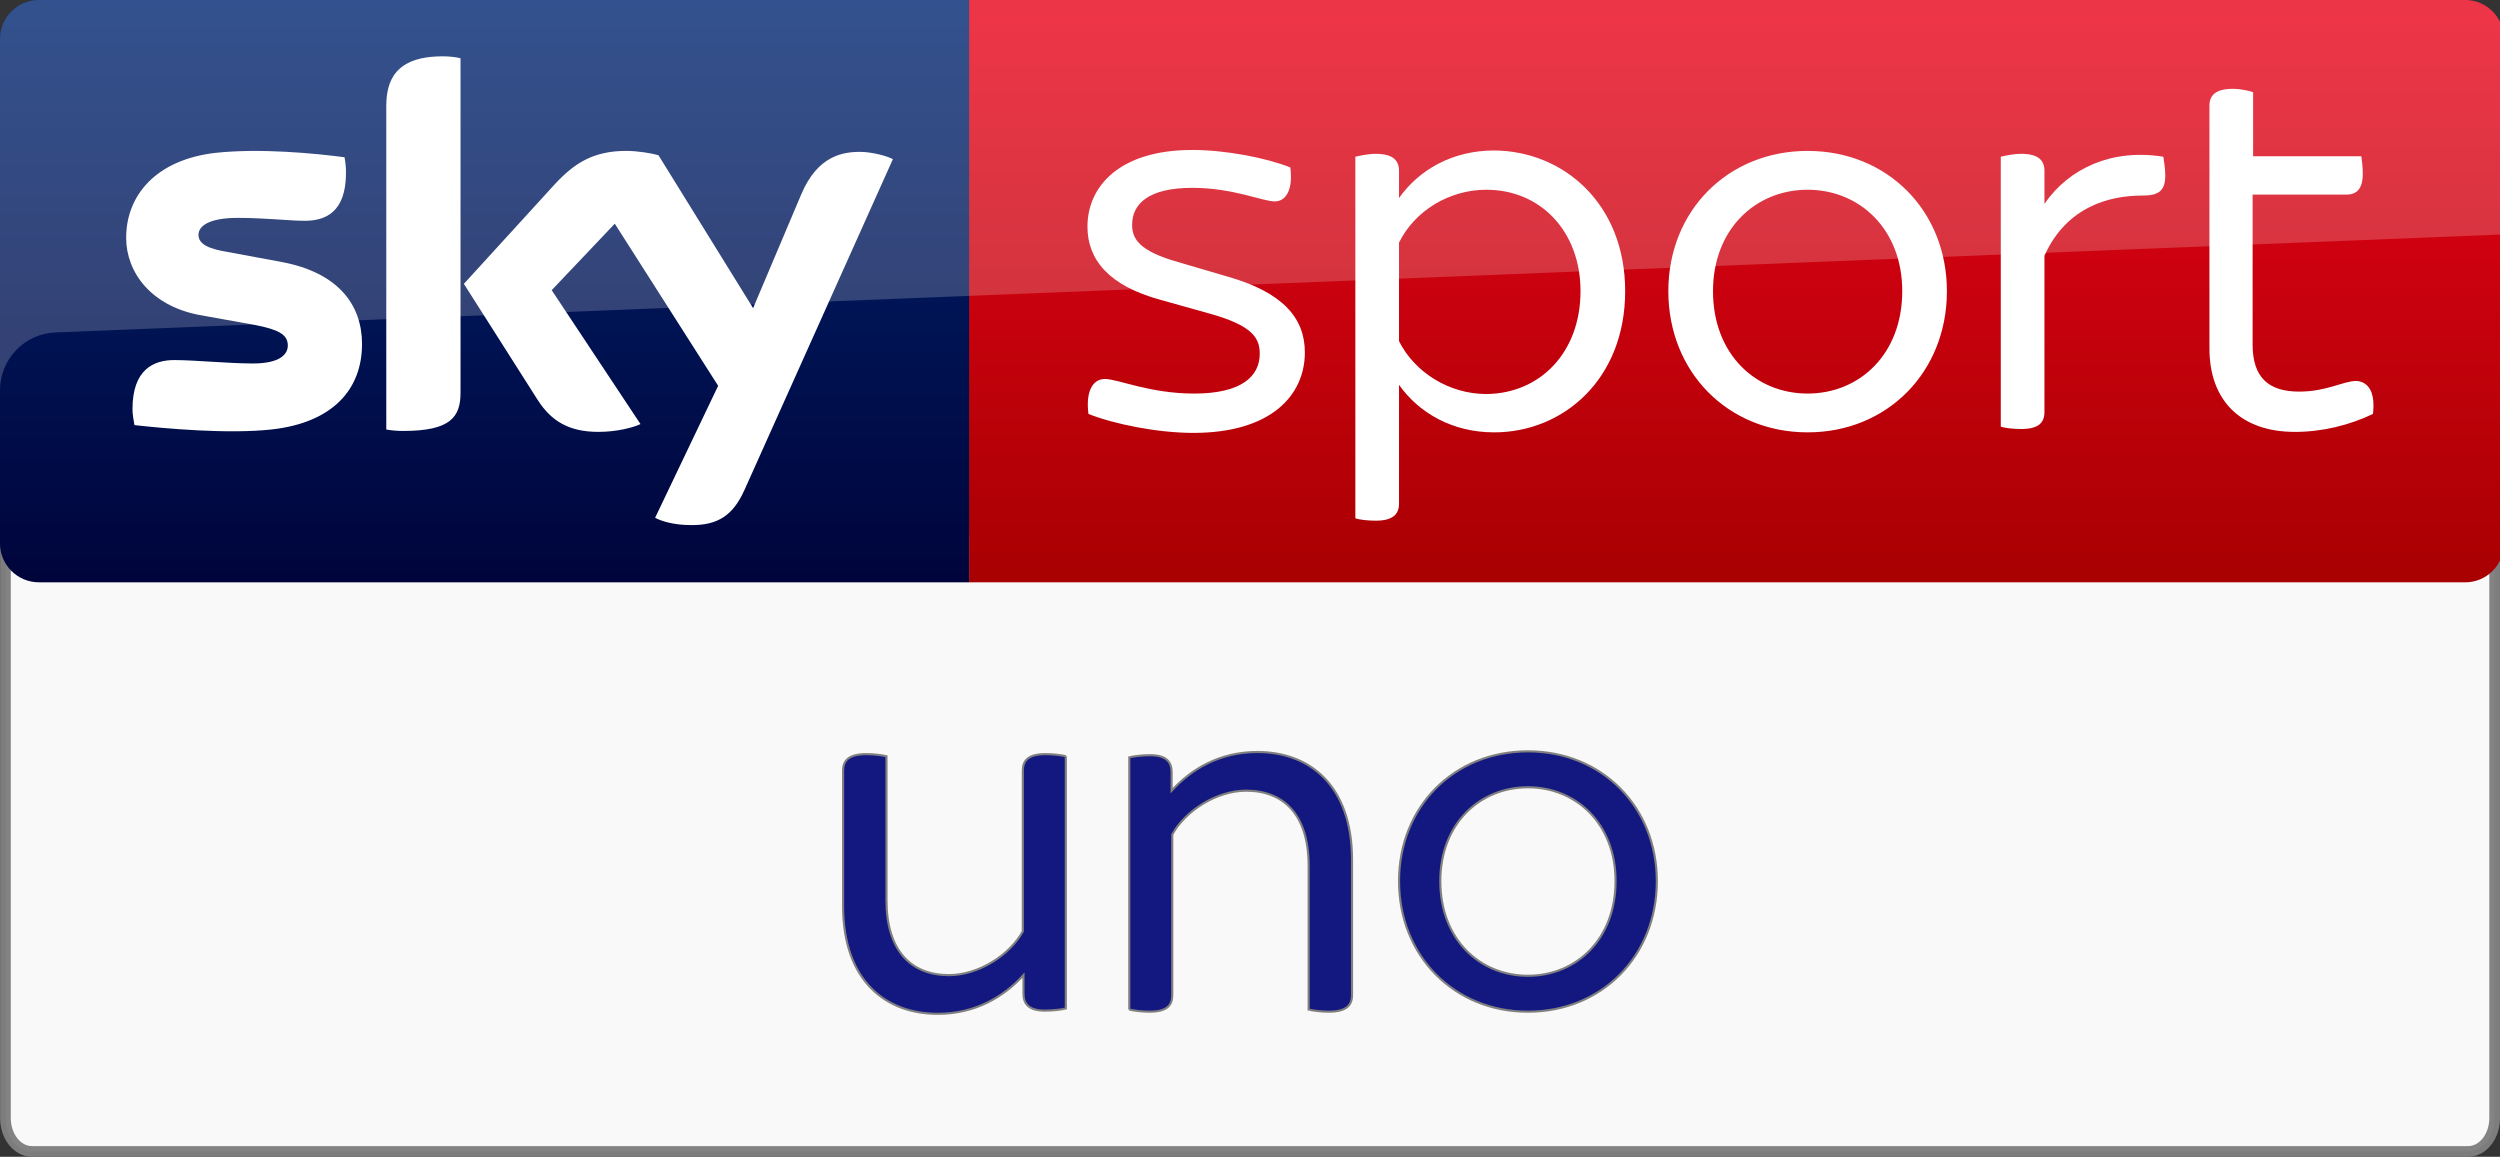 <svg enable-background="new 0 0 7557.9 1757.6" version="1.1" viewBox="0 0 1169.6 541.19" xml:space="preserve" xmlns="http://www.w3.org/2000/svg">

<rect x="0" y="0" width="1169.6" height="541.19" fill="#333333" stroke="none"/>

<path d="m1167.1 245.34v277.68c0 8.681-5.541 15.67-12.425 15.67h-1139.7c-6.883 0-12.425-6.989-12.425-15.67v-277.68c75.391 7.921 1164.6 0 1164.6 0z" fill="#fff" opacity=".97" stroke="#808080" stroke-width="4.988"/><g transform="scale(.155)" clip-rule="evenodd" fill-rule="evenodd">
	<linearGradient id="b" x1="5241.4" x2="5241.4" y1="1757.6" gradientUnits="userSpaceOnUse">
		<stop stop-color="#A80002" offset="0"/>
		<stop stop-color="#EA021A" offset="1"/>
	</linearGradient>
	<path d="m2925 0h4515.7c64.5 0 117.2 52.8 117.2 117.2v1523.3c0 64.5-52.7 117.2-117.2 117.2h-4515.7z" fill="url(#b)"/>
	<linearGradient id="a" x1="1462.5" x2="1462.5" y1="1757.6" y2="-4.5475e-13" gradientUnits="userSpaceOnUse">
		<stop stop-color="#00043B" offset="0"/>
		<stop stop-color="#002672" offset="1"/>
	</linearGradient>
	<path d="M 2925,1757.6 H 117.2 C 52.7,1757.6 0,1704.9 0,1640.5 V 115.7 C 0,54.2 51.3,0 115.7,0 H 2925 Z" fill="url(#a)"/>
	<path d="m117.2 0h7323.5c64.5 0 117.2 52.8 117.2 117.2v590.3l-7389.5 295.8c-93.7 2.9-168.4 80.6-168.4 174.4v-1060.5c0-64.4 52.7-117.2 117.2-117.2z" fill="#fff" opacity=".2"/>
	<g fill="#fff">
		<path d="m1092.7 1038.4c0 137.7-89.3 237.3-272.4 257.8-131.8 14.7-323.7-2.9-414.5-13.1-2.9-14.7-5.9-33.7-5.9-48.4 0-120.1 64.4-147.9 126-147.9 63 0 162.6 10.3 237.3 10.3 82 0 105.5-27.9 105.5-54.3 0-35.1-32.2-48.3-96.7-61.5l-171.4-30.8c-143.6-27.7-219.8-127.4-219.8-232.8 0-128.8 90.8-235.8 269.5-256.3 134.8-14.7 300.3 1.5 389.6 13.2 2.9 16.1 4.4 30.8 4.4 46.9 0 120.1-63 144.9-124.5 144.9-46.9 0-118.6-8.8-202.1-8.8-85 0-118.6 23.5-118.6 51.3 0 29.3 33.7 42.5 86.4 51.3l165.5 30.7c169.9 32.2 241.7 128.9 241.7 247.5m297.3 146.6c0 73.2-29.3 115.7-172.8 115.7-19 0-35.2-1.4-51.3-4.4v-975.5c0-74.7 24.9-150.8 169.9-150.8 17.6 0 36.6 1.4 54.2 5.8v1009.2zm587.3 377.8c19 10.3 57.1 22 106.9 22 83.5 1.5 128.9-30.7 162.6-105.5l448.2-998.9c-19-10.2-60.1-20.5-92.3-21.9-57.1-1.5-134.8 10.2-184.6 128.8l-145 342.7-285.6-461.4c-19-5.8-63-13.2-96.7-13.2-99.6 0-156.7 36.7-215.3 99.6l-275.4 301.7 222.6 350.1c41 64.4 95.2 96.7 183.1 96.7 57.1 0 105.5-13.2 127.4-23.5l-268-404.2 190.4-200.7 312 489.3z" Googl="true"/>
		<path d="m7162.4 1249.4c-70.3 33.7-152.3 54.2-235.8 54.2-161.1 0-257.8-92.3-257.8-252v-732.3c0-30.7 17.6-51.2 70.3-51.2 23.4 0 49.8 5.8 61.5 10.2v193.3h326.6c1.5 10.3 4.4 32.3 4.4 52.8 0 48.4-20.5 63-49.8 63h-282.7v452.6c0 99.6 48.3 142 140.6 142 83.5 0 133.3-32.2 172.8-32.2 38.2 2.9 57.2 36.6 49.9 99.6m-626.9-720.6c0 49.8-22 61.5-70.3 61.5-93.7 0-227 30.8-294.4 181.6v471.7c0 32.2-17.6 51.3-70.3 51.3-23.4 0-49.8-2.9-61.5-7.3v-814.5c11.7-2.9 38.1-8.8 61.5-8.8 52.7 0 70.3 20.5 70.3 51.3v99.6c74.7-108.4 205.1-167 358.9-142.1 1.4 10.3 5.8 35.2 5.8 55.7m-793.9 350c0-187.4-128.9-306.1-285.6-306.1s-285.6 118.6-285.6 306.1c0 190.4 128.9 309.1 285.6 309.1s285.6-118.7 285.6-309.1m-706 0c0-243.1 180.2-423.3 420.4-423.3 241.7 0 420.4 181.6 420.4 423.3 0 244.6-180.2 426.2-420.4 426.2s-420.4-181.6-420.4-426.2m-265.1 0c0-181.6-121.6-306.1-284.2-306.1-112.8 0-216.8 64.4-263.6 159.6v297.4c46.9 93.7 150.9 159.6 263.6 159.6 162.7-1.4 284.2-125.9 284.2-310.5m134.8 0c0 265.1-186 426.2-395.5 426.2-126 0-227-58.6-287.1-143.5v358.8c0 30.8-17.6 51.3-70.3 51.3-23.4 0-49.8-2.9-61.5-7.3v-1091.2c11.7-2.9 38.1-8.8 61.5-8.8 52.7 0 70.3 20.5 70.3 51.3v82.1c60.1-85 161.1-143.5 287.1-143.5 209.5 1.3 395.5 161 395.5 424.6m-1620 370.6c-8.8-68.9 13.2-105.5 49.8-105.5 39.5 0 134.8 44 269.5 44 143.5 0 197.7-52.7 197.7-120.1 0-46.9-20.5-85-152.3-121.6l-146.5-41c-156.7-42.5-221.2-121.5-221.2-221.2 0-120.1 95.2-231.4 316.4-231.4 99.6 0 222.6 23.4 295.9 52.8 8.8 67.4-13.2 102.5-46.9 102.5-36.6 0-126-41-249-41-131.8 0-181.6 48.4-181.6 111.3 0 41 19 79.1 139.1 112.8l149.4 44c165.5 46.8 232.9 124.5 232.9 228.5 0 128.9-101.1 243.1-336.9 243.1-108.3-0.1-238.6-26.5-316.3-57.2"/>
	</g>
</g><g fill="#131780" stroke="#808080">
<path class="st2" d="m654.53 412.21c0-34.9 25.8-60.7 60.3-60.7 34.7 0 60.3 26.1 60.3 60.7 0 35.1-25.8 61.1-60.3 61.1s-60.3-26.1-60.3-61.1m101.3 0c0-26.9-18.5-43.9-41-43.9s-41 17-41 43.9c0 27.3 18.5 44.3 41 44.3s41-17 41-44.3"/><path class="st2" d="m528.33 472.31v-118c2-0.5 5.9-1 9.7-1 7.7 0 10.1 3.2 10.1 7.9v8.7c9.2-10.1 22.5-18.1 40.1-18.1 24.2 0 44.3 15.3 44.3 50.5v63.3c0 4.7-2.7 7.7-10.9 7.7-3.5 0-7.4-0.5-9.4-1v-67.3c0-23.8-11.6-35.1-29.2-35.1-13.9 0-28.5 9.4-34.6 20.5v75.2c0 4.7-2.5 7.7-10.6 7.7-3.5 0-7.5-0.5-9.5-1"/><path class="st2" d="m498.63 353.81v118c-2 0.5-5.9 1-9.7 1-7.7 0-10.1-3.2-10.1-7.9v-8.7c-9.2 10.1-22.5 18.1-40.1 18.1-24.2 0-44.3-15.3-44.3-50.5v-63.3c0-4.7 2.7-7.7 10.9-7.7 3.5 0 7.4 0.5 9.4 1v67.3c0 23.8 11.6 35.1 29.2 35.1 13.9 0 28.5-9.4 34.6-20.5v-75.2c0-4.7 2.5-7.7 10.6-7.7 3.6 0 7.6 0.5 9.5 1"/></g></svg>
